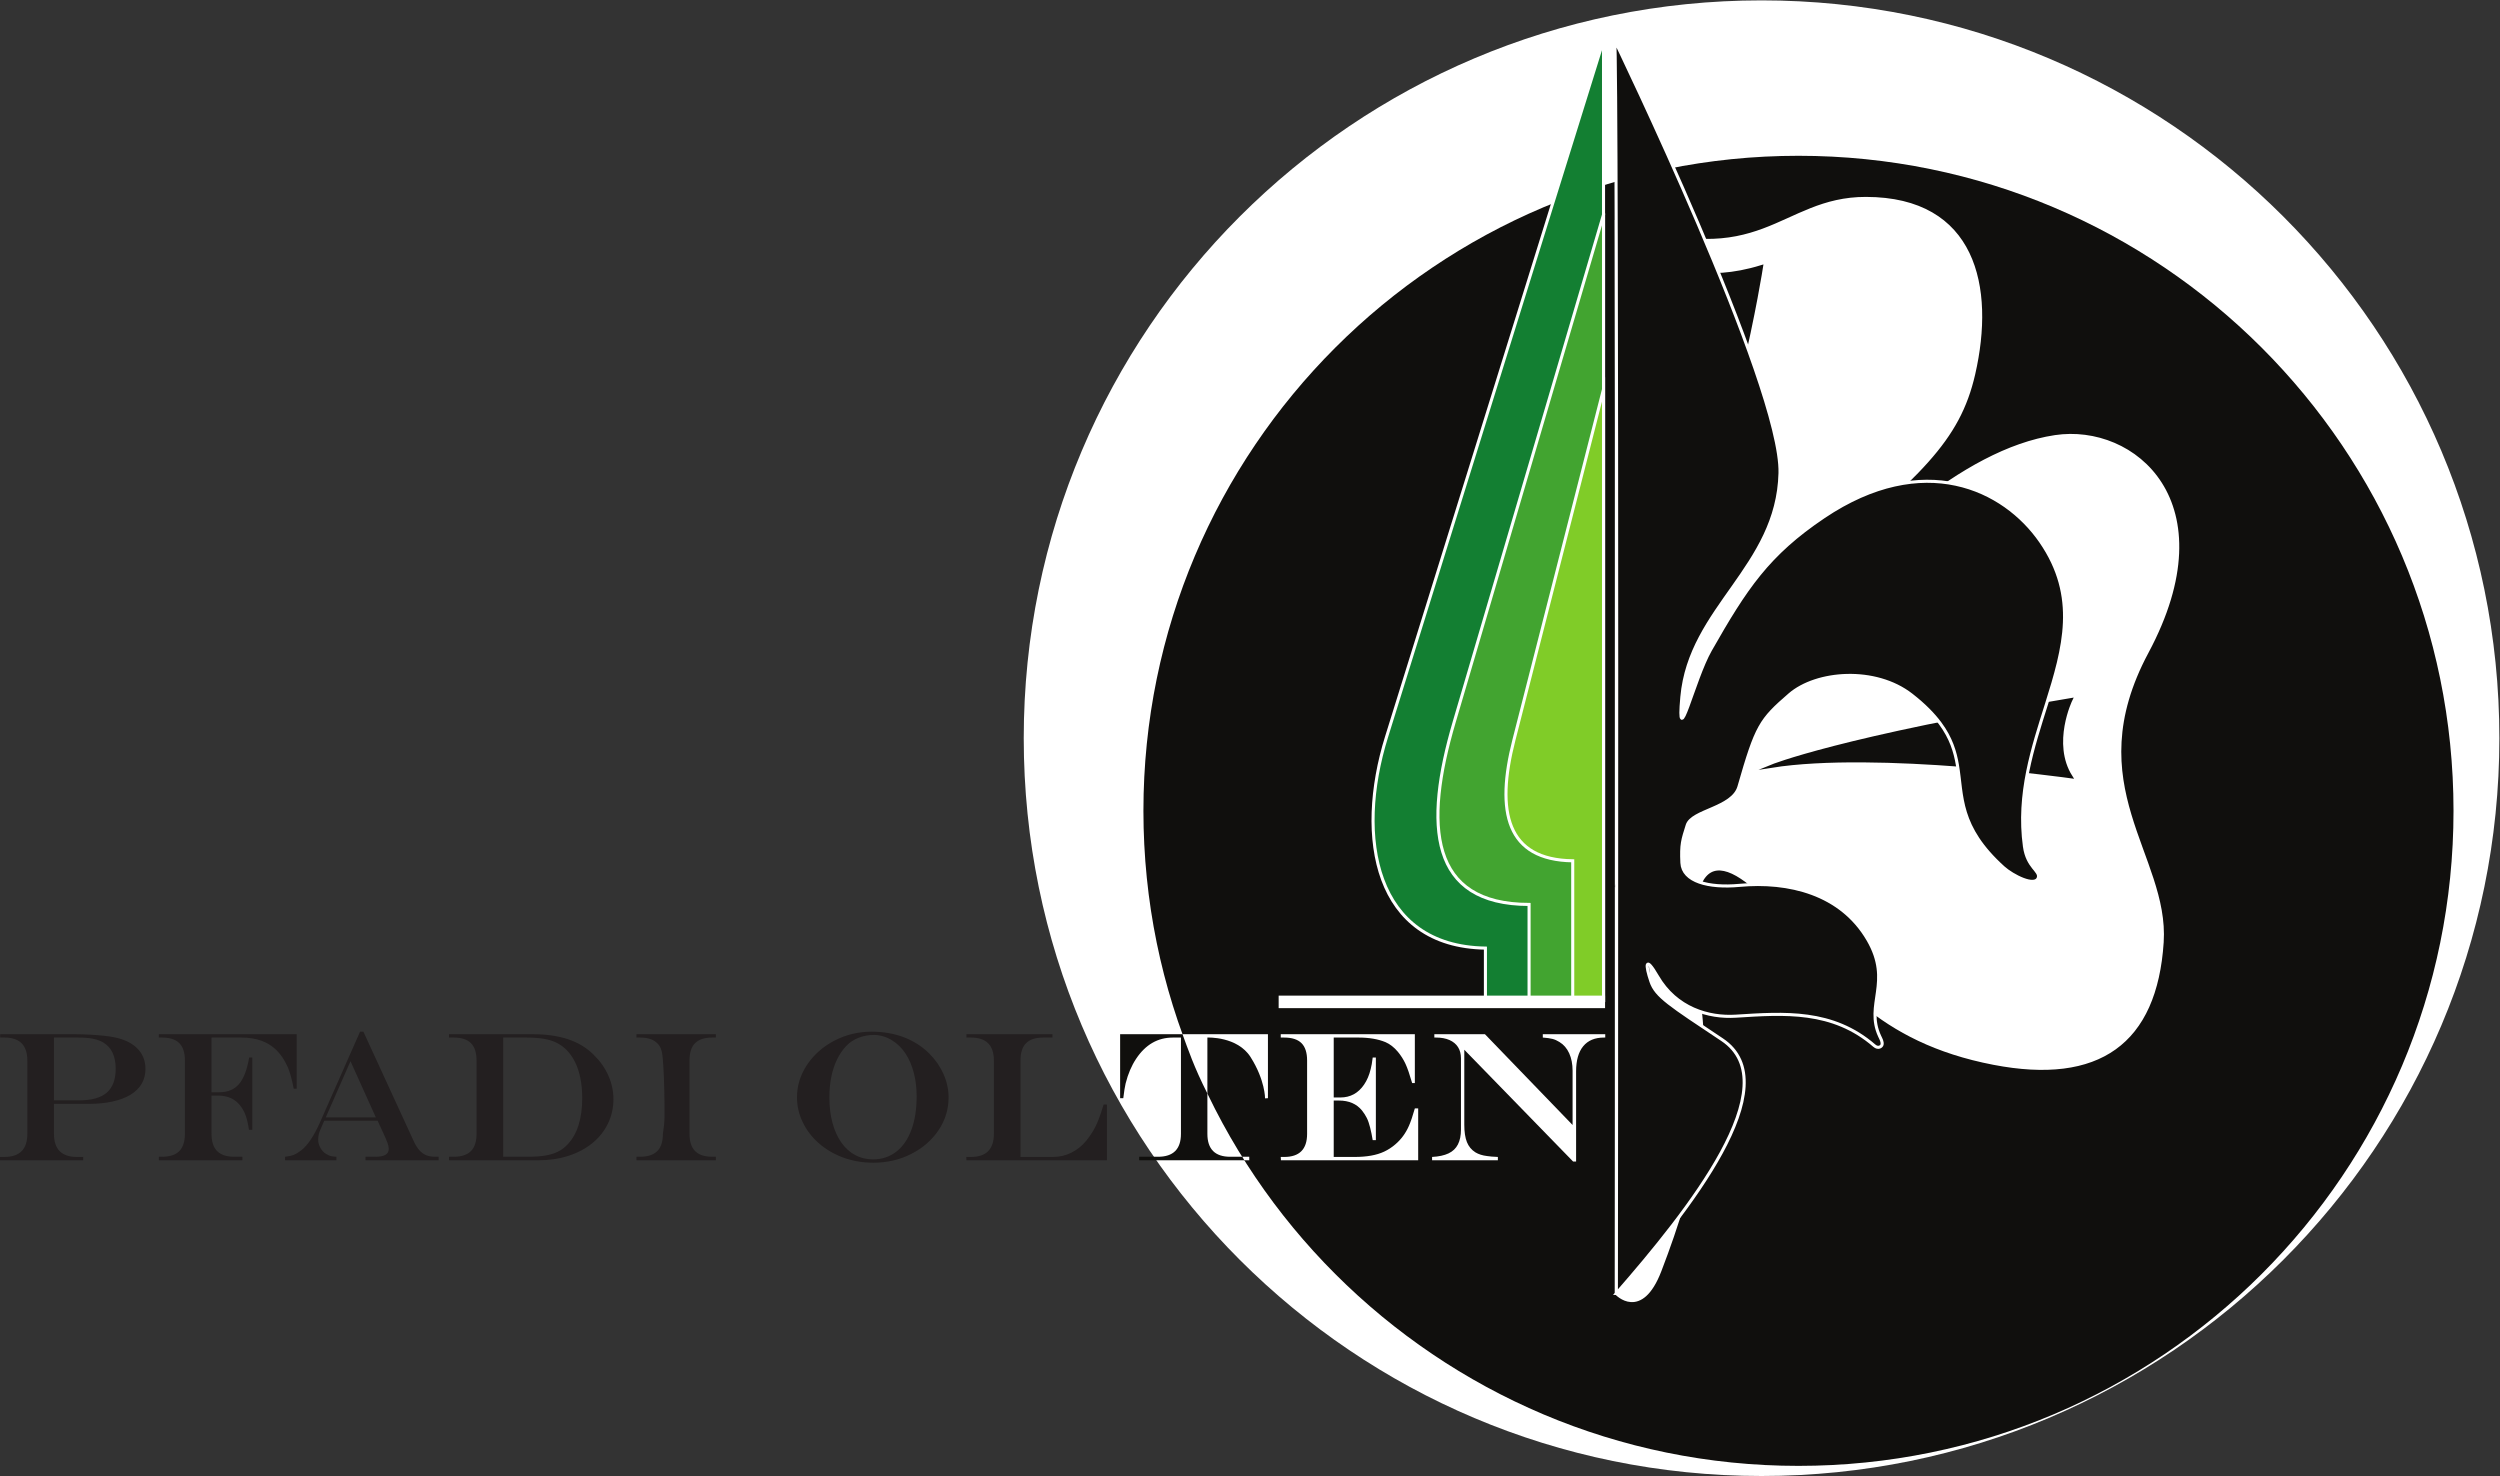 <?xml version="1.0" encoding="UTF-8" standalone="no"?>
<svg
   xmlns:dc="http://purl.org/dc/elements/1.1/"
   xmlns:cc="http://creativecommons.org/ns#"
   xmlns:rdf="http://www.w3.org/1999/02/22-rdf-syntax-ns#"
   xmlns:svg="http://www.w3.org/2000/svg"
   xmlns="http://www.w3.org/2000/svg"
   viewBox="0 0 1081.933 638.773"
   height="638.773"
   width="1081.933"
   xml:space="preserve"
   id="svg2"
   version="1.1"><rect x="0" y="0" width="1081.933" height="638.773" fill="#333333" stroke="none"/><defs
     id="defs6" /><g
     transform="matrix(1.333,0,0,-1.333,0,638.773)"
     id="g10"><g
       transform="scale(0.1)"
       id="g12"><path
         id="path14"
         style="fill:#ffffff;fill-opacity:1;fill-rule:nonzero;stroke:none"
         d="M 8114.47,2395.38 C 8114.47,1072.46 7042.01,0 5719.07,0 4396.12,0 3323.67,1072.46 3323.67,2395.38 c 0,1322.96 1072.45,2395.41 2395.4,2395.41 1322.94,0 2395.4,-1072.45 2395.4,-2395.41" /><path
         id="path16"
         style="fill:#100f0d;fill-opacity:1;fill-rule:nonzero;stroke:none"
         d="M 7965.6,2159.54 C 7965.6,985.012 7013.45,32.859 5838.92,32.859 c -1174.53,0 -2126.67,952.153 -2126.67,2126.681 0,1174.53 952.14,2126.67 2126.67,2126.67 1174.53,0 2126.68,-952.14 2126.68,-2126.67" /><path
         id="path18"
         style="fill:#ffffff;fill-opacity:1;fill-rule:nonzero;stroke:none"
         d="M 5247.77,4072.76 V 592.75 c 0,0 79.88,-86.441 141.45,74.219 116.49,303.961 170.54,549.691 123.29,911.991 -61.95,475.04 75.55,475.04 281.81,229.49 158.85,-189.12 301.91,-395.98 678.29,-468.56 340.5,-65.65 525.68,65.76 547.06,392.95 18.4,281.51 -281.34,507.53 -48.97,941.91 260.55,487.07 -44.09,737.95 -298.42,699.66 -303.1,-45.64 -616.65,-352.61 -884.42,-638 -117.19,-124.9 -158.37,6.34 86.88,212.76 357.09,300.55 483.47,412.16 533.06,628.59 64.83,282.94 3.05,569.44 -349.86,569.97 -278.22,0.42 -338.88,-248.45 -810.17,-74.97" /><path
         id="path20"
         style="fill:none;stroke:#ffffff;stroke-width:10;stroke-linecap:butt;stroke-linejoin:miter;stroke-miterlimit:10;stroke-dasharray:none;stroke-opacity:1"
         d="M 5247.77,4072.76 V 592.75 c 0,0 79.88,-86.441 141.45,74.219 116.49,303.961 170.54,549.691 123.29,911.991 -61.95,475.04 75.55,475.04 281.81,229.49 158.85,-189.12 301.91,-395.98 678.29,-468.56 340.5,-65.65 525.68,65.76 547.06,392.95 18.4,281.51 -281.34,507.53 -48.97,941.91 260.55,487.07 -44.09,737.95 -298.42,699.66 -303.1,-45.64 -616.65,-352.61 -884.42,-638 -117.19,-124.9 -158.37,6.34 86.88,212.76 357.09,300.55 483.47,412.16 533.06,628.59 64.83,282.94 3.05,569.44 -349.86,569.97 -278.22,0.42 -338.88,-248.45 -810.17,-74.97 z" /><path
         id="path22"
         style="fill:#100f0d;fill-opacity:1;fill-rule:nonzero;stroke:none"
         d="m 6723.76,2520.71 c 0,0 -69.01,-141.66 0,-250.63 0,0 -629.65,88.55 -973.06,34.15 0,0 221.79,91.16 973.06,216.48" /><path
         id="path24"
         style="fill:none;stroke:#100f0d;stroke-width:10;stroke-linecap:butt;stroke-linejoin:miter;stroke-miterlimit:10;stroke-dasharray:none;stroke-opacity:1"
         d="m 6723.76,2520.71 c 0,0 -69.01,-141.66 0,-250.63 0,0 -629.65,88.55 -973.06,34.15 0,0 221.79,91.16 973.06,216.48 z" /><path
         id="path26"
         style="fill:#100f0d;fill-opacity:1;fill-rule:nonzero;stroke:none"
         d="m 5425.37,3926.39 c 0,0 103.92,-58.75 293.7,0 0,0 -94.9,-614.53 -293.7,-998.6 0,0 58.74,497.03 0,998.6" /><path
         id="path28"
         style="fill:none;stroke:#100f0d;stroke-width:10;stroke-linecap:butt;stroke-linejoin:miter;stroke-miterlimit:10;stroke-dasharray:none;stroke-opacity:1"
         d="m 5425.37,3926.39 c 0,0 103.92,-58.75 293.7,0 0,0 -94.9,-614.53 -293.7,-998.6 0,0 58.74,497.03 0,998.6 z" /><path
         id="path30"
         style="fill:#ffffff;fill-opacity:1;fill-rule:nonzero;stroke:none"
         d="m 5244.61,1911.14 c 0,0 66.34,100.12 97.67,40.98 29.02,-54.79 -10.44,-120.07 7.05,-304.92 28.52,-301.35 71.26,-540.75 -101.56,-829.54" /><path
         id="path32"
         style="fill:none;stroke:#231f20;stroke-width:10;stroke-linecap:butt;stroke-linejoin:miter;stroke-miterlimit:10;stroke-dasharray:none;stroke-opacity:1"
         d="m 5244.61,1911.14 c 0,0 66.34,100.12 97.67,40.98 29.02,-54.79 -10.44,-120.07 7.05,-304.92 28.52,-301.35 71.26,-540.75 -101.56,-829.54" /><path
         id="path34"
         style="fill:#100f0d;fill-opacity:1;fill-rule:nonzero;stroke:none"
         d="m 5247.77,592.75 c 0,0 4.6,4028.31 -5.68,4069.13 0,0 544,-1122.69 536.95,-1405.82 -7.63,-306.44 -292.4,-435.75 -318.66,-726.66 -17.03,-188.61 37.89,55.97 92.64,152.21 114.39,201.05 186.58,310.43 368.42,432.59 323.15,217.11 585.06,91.48 703.72,-80.42 123.57,-179.02 76.1,-346.3 19.41,-526.5 -22.3,-70.86 -46.03,-143.71 -61.34,-220.06 -15.47,-77.13 -22.37,-157.82 -10.54,-243.61 9.38,-68.01 51.79,-78.51 44.98,-101.05 -9.64,-31.92 -84.01,6.34 -113.42,32.94 -147.18,133.13 -132.15,231.82 -149.34,332.89 -7.41,43.49 -20.77,87.43 -55.62,134.74 -21.65,29.38 -51.58,60.07 -93.51,92.77 -117.25,91.41 -308.31,76.74 -395.75,0.96 -95.02,-82.34 -107.39,-100.44 -164.23,-298.81 -20.31,-70.86 -152.8,-76.38 -168.08,-125.38 -14.85,-47.63 -20.14,-60.68 -17.22,-121.95 2.87,-60.26 86.52,-82.47 186.52,-73.17 159.61,14.83 329.55,-25.78 417.49,-176.49 80.37,-137.74 -10.43,-209.71 38.1,-313.49 4.32,-9.23 9.3,-17.56 7.8,-26.54 -1.12,-6.64 -12.43,-14.98 -25.07,-4.03 -135.62,117.37 -292.01,105.9 -449.83,95.85 -87.76,-5.59 -193.97,24.86 -254.62,129.64 -40.07,69.25 -39.5,37.42 -20.84,-17.26 16.37,-47.96 61.25,-75.59 230.82,-188.56 218.71,-145.7 -110.18,-557.182 -343.1,-823.92" /><path
         id="path36"
         style="fill:none;stroke:#ffffff;stroke-width:10;stroke-linecap:butt;stroke-linejoin:miter;stroke-miterlimit:10;stroke-dasharray:none;stroke-opacity:1"
         d="m 5247.77,592.75 c 0,0 4.6,4028.31 -5.68,4069.13 0,0 544,-1122.69 536.95,-1405.82 -7.63,-306.44 -292.4,-435.75 -318.66,-726.66 -17.03,-188.61 37.89,55.97 92.64,152.21 114.39,201.05 186.58,310.43 368.42,432.59 323.15,217.11 585.06,91.48 703.72,-80.42 123.57,-179.02 76.1,-346.3 19.41,-526.5 -22.3,-70.86 -46.03,-143.71 -61.34,-220.06 -15.47,-77.13 -22.37,-157.82 -10.54,-243.61 9.38,-68.01 51.79,-78.51 44.98,-101.05 -9.64,-31.92 -84.01,6.34 -113.42,32.94 -147.18,133.13 -132.15,231.82 -149.34,332.89 -7.41,43.49 -20.77,87.43 -55.62,134.74 -21.65,29.38 -51.58,60.07 -93.51,92.77 -117.25,91.41 -308.31,76.74 -395.75,0.96 -95.02,-82.34 -107.39,-100.44 -164.23,-298.81 -20.31,-70.86 -152.8,-76.38 -168.08,-125.38 -14.85,-47.63 -20.14,-60.68 -17.22,-121.95 2.87,-60.26 86.52,-82.47 186.52,-73.17 159.61,14.83 329.55,-25.78 417.49,-176.49 80.37,-137.74 -10.43,-209.71 38.1,-313.49 4.32,-9.23 9.3,-17.56 7.8,-26.54 -1.12,-6.64 -12.43,-14.98 -25.07,-4.03 -135.62,117.37 -292.01,105.9 -449.83,95.85 -87.76,-5.59 -193.97,24.86 -254.62,129.64 -40.07,69.25 -39.5,37.42 -20.84,-17.26 16.37,-47.96 61.25,-75.59 230.82,-188.56 218.71,-145.7 -110.18,-557.182 -343.1,-823.92 z" /><path
         id="path38"
         style="fill:#137f32;fill-opacity:1;fill-rule:nonzero;stroke:none"
         d="M 5206.04,4661.88 V 1543.77 h -383.47 v 170.08 c -359.55,5.55 -422.75,358.87 -321.06,685.47 704.53,2262.56 704.53,2262.56 704.53,2262.56" /><path
         id="path40"
         style="fill:none;stroke:#ffffff;stroke-width:10;stroke-linecap:butt;stroke-linejoin:miter;stroke-miterlimit:10;stroke-dasharray:none;stroke-opacity:1"
         d="M 5206.04,4661.88 V 1543.77 h -383.47 v 170.08 c -359.55,5.55 -422.75,358.87 -321.06,685.47 704.53,2262.56 704.53,2262.56 704.53,2262.56 z" /><path
         id="path42"
         style="fill:#42a430;fill-opacity:1;fill-rule:nonzero;stroke:none"
         d="M 5206.04,4094.95 V 1543.77 H 4964.3 v 311.81 c -323.3,0.24 -342.11,255.81 -243.06,592.29 521.73,1772.59 484.8,1647.08 484.8,1647.08" /><path
         id="path44"
         style="fill:none;stroke:#ffffff;stroke-width:10;stroke-linecap:butt;stroke-linejoin:miter;stroke-miterlimit:10;stroke-dasharray:none;stroke-opacity:1"
         d="M 5206.04,4094.95 V 1543.77 H 4964.3 v 311.81 c -323.3,0.24 -342.11,255.81 -243.06,592.29 521.73,1772.59 484.8,1647.08 484.8,1647.08 z" /><path
         id="path46"
         style="fill:#80cc28;fill-opacity:1;fill-rule:nonzero;stroke:none"
         d="M 5206.04,3528.02 V 1543.77 h -100 v 453.54 c -214.52,2.8 -250.7,158.3 -190.88,392.39 290.88,1138.32 290.88,1138.32 290.88,1138.32" /><path
         id="path48"
         style="fill:none;stroke:#ffffff;stroke-width:10;stroke-linecap:butt;stroke-linejoin:miter;stroke-miterlimit:10;stroke-dasharray:none;stroke-opacity:1"
         d="M 5206.04,3528.02 V 1543.77 h -100 v 453.54 c -214.52,2.8 -250.7,158.3 -190.88,392.39 290.88,1138.32 290.88,1138.32 290.88,1138.32 z" /><path
         id="path50"
         style="fill:#ffffff;fill-opacity:1;fill-rule:nonzero;stroke:none"
         d="M 5206.04,1554.6 H 4156.28 v -30.66 h 1049.76 v 30.66" /><path
         id="path52"
         style="fill:none;stroke:#ffffff;stroke-width:10;stroke-linecap:butt;stroke-linejoin:miter;stroke-miterlimit:10;stroke-dasharray:none;stroke-opacity:1"
         d="M 5206.04,1554.6 H 4156.28 v -30.66 h 1049.76 z" /><path
         id="path54"
         style="fill:#231f20;fill-opacity:1;fill-rule:nonzero;stroke:none"
         d="m 175.195,1423.47 v -203.91 h 81.739 c 40.429,0 70.312,8.35 89.648,25.05 19.336,16.7 29.004,42.53 29.004,77.49 0,40.82 -13.379,69.24 -40.137,85.25 -9.57,5.67 -20.801,9.77 -33.691,12.31 -12.891,2.54 -28.906,3.81 -48.047,3.81 z M 0.586,1434.31 H 244.922 c 14.453,0 30.273,-0.49 47.461,-1.47 17.183,-0.98 32.617,-2.2 46.289,-3.66 13.668,-1.47 25,-3.18 33.984,-5.13 32.227,-6.83 56.879,-19.09 73.977,-36.77 17.09,-17.67 25.633,-39.6 25.633,-65.77 0,-17.97 -4.102,-33.98 -12.305,-48.04 -8.203,-14.07 -20.266,-25.93 -36.184,-35.6 -15.922,-9.67 -35.402,-17.04 -58.445,-22.12 -23.047,-5.08 -49.027,-7.62 -77.93,-7.62 H 175.195 v -97.26 c 0,-50 24.801,-75 74.414,-75 h 20.508 v -10.84 H 0 v 10.84 h 14.355 c 49.609,0 74.414,25 74.414,75 v 238.18 c 0,49.61 -24.805,74.42 -74.414,74.42 H 0.586 v 10.84" /><path
         id="path56"
         style="fill:#231f20;fill-opacity:1;fill-rule:nonzero;stroke:none"
         d="M 686.719,1423.47 V 1245.93 H 712.5 c 27.145,0 48.34,8.88 63.574,26.66 15.235,17.77 26.172,46.48 32.813,86.13 h 10.254 v -234.67 h -10.84 c -3.125,20.31 -6.934,36.43 -11.426,48.34 -4.496,11.92 -10.648,22.56 -18.457,31.94 -16.602,20.5 -40.43,30.76 -71.484,30.76 h -20.215 v -124.22 c 0,-25.2 6.101,-43.9 18.308,-56.11 12.203,-12.2 30.809,-18.31 55.813,-18.31 h 26.074 v -11.42 H 515.625 v 11.42 h 10.254 c 25.195,0 43.894,6.11 56.101,18.31 12.204,12.21 18.313,30.91 18.313,56.11 v 238.18 c 0,25.39 -6.055,44.14 -18.164,56.25 -12.113,12.11 -30.863,18.17 -56.25,18.17 h -10.254 v 10.84 h 447.656 v -176.96 h -9.668 c -2.929,15.24 -6.152,29.2 -9.668,41.9 -3.515,12.69 -6.933,22.46 -10.254,29.29 -9.769,21.68 -21.636,39.51 -35.593,53.47 -13.965,13.97 -30.469,24.37 -49.512,31.2 -19.043,6.84 -40.68,10.26 -64.895,10.26 h -96.972" /><path
         id="path58"
         style="fill:#231f20;fill-opacity:1;fill-rule:nonzero;stroke:none"
         d="m 1137.89,1346.71 -80.27,-182.52 h 162.59 z m 31.06,95.8 h 10.84 l 164.64,-358.01 c 5.28,-11.13 11.18,-20.31 17.73,-27.54 6.54,-7.22 13.91,-12.45 22.12,-15.67 8.2,-3.22 17.87,-4.84 29,-4.84 h 10.84 v -11.42 h -237.6 v 11.42 h 31.06 c 15.42,0 26.7,2.1 33.84,6.3 7.12,4.2 10.69,10.7 10.69,19.49 0,5.46 -1.42,12.1 -4.25,19.92 -2.83,7.81 -9.04,21.97 -18.6,42.48 -0.59,1.17 -1.47,3.12 -2.64,5.86 -1.17,2.73 -2.45,5.37 -3.81,7.91 l -6.74,14.94 h -173.43 l -13.19,-30.47 c -4.29,-10.35 -6.44,-20.8 -6.44,-31.35 0,-8.98 2.49,-17.87 7.47,-26.66 4.98,-8.79 11.47,-15.43 19.48,-19.92 5.27,-3.12 10.01,-5.22 14.21,-6.3 4.2,-1.07 10.21,-1.81 18.02,-2.2 v -11.42 H 925.488 v 11.42 c 12.11,1.37 21.723,3.52 28.86,6.45 7.129,2.93 15.086,7.81 23.875,14.65 20.699,16.01 40.917,46.19 60.647,90.53 l 130.08,294.43" /><path
         id="path60"
         style="fill:#231f20;fill-opacity:1;fill-rule:nonzero;stroke:none"
         d="m 1633.59,1423.47 v -387.02 h 79.1 c 22.46,0 41.5,1.27 57.13,3.81 15.62,2.54 29.3,6.69 41.01,12.45 11.72,5.77 21.98,13.33 30.77,22.71 32.42,33.01 48.63,83.79 48.63,152.34 0,22.46 -1.99,43.7 -6,63.72 -4,20.02 -9.82,37.65 -17.44,52.88 -7.62,15.24 -17.19,28.62 -28.71,40.14 -9.57,9.38 -20.35,16.94 -32.36,22.71 -12.01,5.76 -25.88,9.91 -41.6,12.45 -15.73,2.54 -34.63,3.81 -56.7,3.81 z m -175.78,10.84 h 271.58 c 44.14,0 82.68,-5.52 115.59,-16.56 32.91,-11.03 60.58,-27.98 83.04,-50.83 20.31,-19.72 36,-41.99 47.03,-66.79 11.04,-24.81 16.55,-50.3 16.55,-76.47 0,-28.71 -5.96,-55.27 -17.87,-79.69 -11.92,-24.41 -28.75,-45.5 -50.53,-63.28 -21.78,-17.77 -47.62,-31.49 -77.5,-41.16 -29.88,-9.67 -62.21,-14.5 -96.97,-14.5 h -290.92 v 11.42 h 14.94 c 25.2,0 43.9,6.11 56.11,18.31 12.2,12.21 18.31,30.91 18.31,56.11 v 238.18 c 0,25.39 -6.06,44.14 -18.17,56.25 -12.11,12.11 -30.86,18.17 -56.25,18.17 h -14.94 v 10.84" /><path
         id="path62"
         style="fill:#231f20;fill-opacity:1;fill-rule:nonzero;stroke:none"
         d="m 2066.3,1036.45 h 11.43 c 25.19,0 43.9,6.11 56.1,18.31 12.21,12.21 18.31,30.91 18.31,56.11 1.57,10.54 2.79,19.87 3.67,27.98 0.87,8.1 1.41,17.38 1.61,27.83 0.19,10.45 0.19,23.58 0,39.4 -0.78,66.8 -2.74,117.09 -5.86,150.88 -1.17,13.67 -3.37,24.32 -6.59,31.94 -3.23,7.61 -8.06,13.96 -14.51,19.04 -11.71,10.35 -29.29,15.53 -52.73,15.53 h -11.43 v 10.84 h 257.82 v -10.84 h -11.43 c -25.19,0 -43.85,-6.06 -55.96,-18.17 -12.11,-12.11 -18.16,-30.86 -18.16,-56.25 v -238.18 c 0,-25.2 6.1,-43.9 18.31,-56.11 12.21,-12.2 30.81,-18.31 55.81,-18.31 h 11.43 v -11.42 H 2066.3 v 11.42" /><path
         id="path64"
         style="fill:#231f20;fill-opacity:1;fill-rule:nonzero;stroke:none"
         d="m 2837.69,1431.96 c -17.77,0 -34.52,-3.07 -50.24,-9.23 -15.73,-6.15 -28.96,-14.89 -39.7,-26.22 -11.72,-12.3 -21.73,-26.9 -30.03,-43.8 -8.3,-16.89 -14.55,-35.74 -18.75,-56.54 -4.2,-20.8 -6.3,-43.21 -6.3,-67.24 0,-30.07 3.32,-57.47 9.96,-82.17 6.64,-24.71 16.21,-46 28.71,-63.87 12.5,-17.87 27.44,-31.49 44.83,-40.87 17.38,-9.37 36.72,-14.06 58,-14.06 28.91,0 54.06,8.25 75.44,24.75 21.39,16.51 37.8,40.09 49.22,70.76 11.43,30.66 17.14,67.09 17.14,109.27 0,27.35 -3.12,52.93 -9.37,76.76 -6.25,23.83 -15.24,44.58 -26.96,62.26 -11.72,17.67 -25.88,31.69 -42.48,42.04 -8.2,5.47 -17.67,9.86 -28.41,13.18 -10.75,3.32 -21.1,4.98 -31.06,4.98 z m -7.62,10.55 c 38.28,0 73.29,-6.1 105.03,-18.31 31.74,-12.21 59.33,-30.03 82.77,-53.47 19.72,-19.92 34.96,-42.14 45.7,-66.65 10.74,-24.51 16.11,-49.56 16.11,-75.15 0,-38.47 -10.89,-73.92 -32.66,-106.34 -21.78,-32.43 -51.37,-58.11 -88.77,-77.05 -37.41,-18.95 -78.37,-28.42 -122.9,-28.42 -33.99,0 -65.97,5.37 -95.95,16.11 -29.98,10.74 -56.4,25.93 -79.25,45.56 -22.85,19.63 -40.67,42.53 -53.47,68.7 -12.79,26.17 -19.18,53.51 -19.18,82.03 0,37.89 11.03,73.24 33.1,106.06 22.07,32.81 51.66,58.83 88.77,78.07 37.11,19.24 77.34,28.86 120.7,28.86" /><path
         id="path66"
         style="fill:#231f20;fill-opacity:1;fill-rule:nonzero;stroke:none"
         d="m 3137.69,1434.31 h 279.2 v -10.84 h -29.59 c -25.2,0 -43.85,-6.06 -55.96,-18.17 -12.11,-12.11 -18.16,-30.86 -18.16,-56.25 v -313.18 h 106.05 c 20.9,0 40.63,4.64 59.18,13.91 18.56,9.28 34.67,22.22 48.34,38.82 8.21,10.35 15.43,20.61 21.68,30.76 6.25,10.16 12.21,22.47 17.87,36.92 5.67,14.45 11.23,31.05 16.7,49.8 h 10.84 v -181.05 h -456.15 l -0.59,10.84 h 15.24 c 49.61,0 74.41,25 74.41,75 v 238.18 c 0,49.61 -24.8,74.42 -74.41,74.42 h -14.65 v 10.84" /><path
         id="path68"
         style="fill:#100f0d;fill-opacity:1;fill-rule:nonzero;stroke:none"
         d="m 3636.62,1434.31 h 479.88 v -207.72 l -9.38,-0.59 c -4.88,51.96 -20.5,96.59 -46.87,133.89 -31.25,42.38 -70.9,63.58 -118.95,63.58 h -21.38 v -312.6 c 0,-49.61 24.7,-74.42 74.12,-74.42 h 61.81 v -11.42 h -357.42 v 11.42 h 61.23 c 49.61,0 74.42,24.81 74.42,74.42 v 312.6 h -26.37 c -48.83,0 -88.48,-22.86 -118.95,-68.56 -15.03,-22.46 -26.46,-49.22 -34.27,-80.27 -2.54,-10.55 -5.08,-26.56 -7.62,-48.05 h -10.25 v 207.72" /><path
         id="path70"
         style="fill:#ffffff;fill-opacity:1;fill-rule:nonzero;stroke:none"
         d="m 4158.1,1434.31 h 435.35 v -158.5 h -8.79 c -8,27.73 -15.18,48.49 -21.53,62.26 -6.35,13.76 -14.6,26.8 -24.76,39.11 -12.3,14.65 -25.68,25.09 -40.13,31.34 -24.03,9.97 -53.23,14.95 -87.6,14.95 h -80.57 v -194.54 h 21.68 c 32.23,0 57.82,13.87 76.76,41.61 9.77,14.25 16.99,31.25 21.68,50.97 2.34,8.4 4.49,20.8 6.45,37.21 h 10.25 v -268.36 h -10.25 c -2.35,14.45 -5.13,28.08 -8.35,40.87 -3.23,12.79 -6.84,23.19 -10.84,31.2 -4.01,8.01 -9.13,16.02 -15.38,24.02 -17.58,21.68 -42.58,32.52 -75,32.52 h -17 v -183.1 h 67.39 c 19.92,0 37.84,1.41 53.76,4.25 15.91,2.83 30.22,7.22 42.92,13.18 12.69,5.96 24.61,13.72 35.74,23.29 19.14,16.21 33.98,36.43 44.53,60.65 6.05,13.86 12.4,32.61 19.04,56.25 h 10.84 v -168.46 h -445.6 l -0.59,10.84 h 11.13 c 49.61,0 74.42,25 74.42,75 v 238.18 c 0,25.39 -6.06,44.14 -18.17,56.25 -12.11,12.11 -30.86,18.17 -56.25,18.17 h -11.13 v 10.84" /><path
         id="path72"
         style="fill:#ffffff;fill-opacity:1;fill-rule:nonzero;stroke:none"
         d="m 4656.73,1434.31 h 164.36 l 284.47,-294.73 v 176.37 c 0,21.48 -3.66,40.28 -10.98,56.39 -7.33,16.12 -17.92,28.37 -31.79,36.77 -7.42,4.69 -14.89,8.01 -22.41,9.96 -7.52,1.95 -18.02,3.42 -31.5,4.4 v 10.84 h 202.74 v -10.84 h -4.11 c -29.49,0 -51.95,-9.38 -67.38,-28.13 -15.43,-18.75 -23.14,-46 -23.14,-81.74 v -292.67 h -9.67 L 4754,1383.91 v -243.16 c 0,-23.63 2.83,-42.53 8.5,-56.69 5.66,-14.16 14.84,-25.24 27.53,-33.25 10.36,-6.25 22.95,-10.25 37.8,-12.01 8.2,-1.37 19.92,-2.35 35.15,-2.93 v -10.84 h -213.57 v 10.84 c 21.87,1.17 39.7,5.03 53.47,11.57 13.77,6.54 23.92,16.26 30.46,29.15 6.55,12.89 9.82,28.91 9.82,48.05 v 231.44 c 0,14.26 -3.17,26.37 -9.52,36.33 -6.35,9.96 -15.58,17.63 -27.69,23 -12.11,5.37 -26.76,8.06 -43.94,8.06 h -5.28 v 10.84" /><path
         id="path74"
         style="fill:#ffffff;fill-opacity:1;fill-rule:nonzero;stroke:none"
         d="m 3839.11,1434.31 c 17.75,-47.94 36.93,-106.07 80.81,-192.51 v 181.67 c 0,0 97.2,4.62 140.33,-63.58 47.55,-75.2 46.87,-133.89 46.87,-133.89 l 9.38,0.59 v 207.72 h -277.39" /><path
         id="path76"
         style="fill:#ffffff;fill-opacity:1;fill-rule:nonzero;stroke:none"
         d="m 4055.85,1036.45 v -11.42 h -16.04 l -6.5,11.42 h 22.54" /></g></g></svg>
